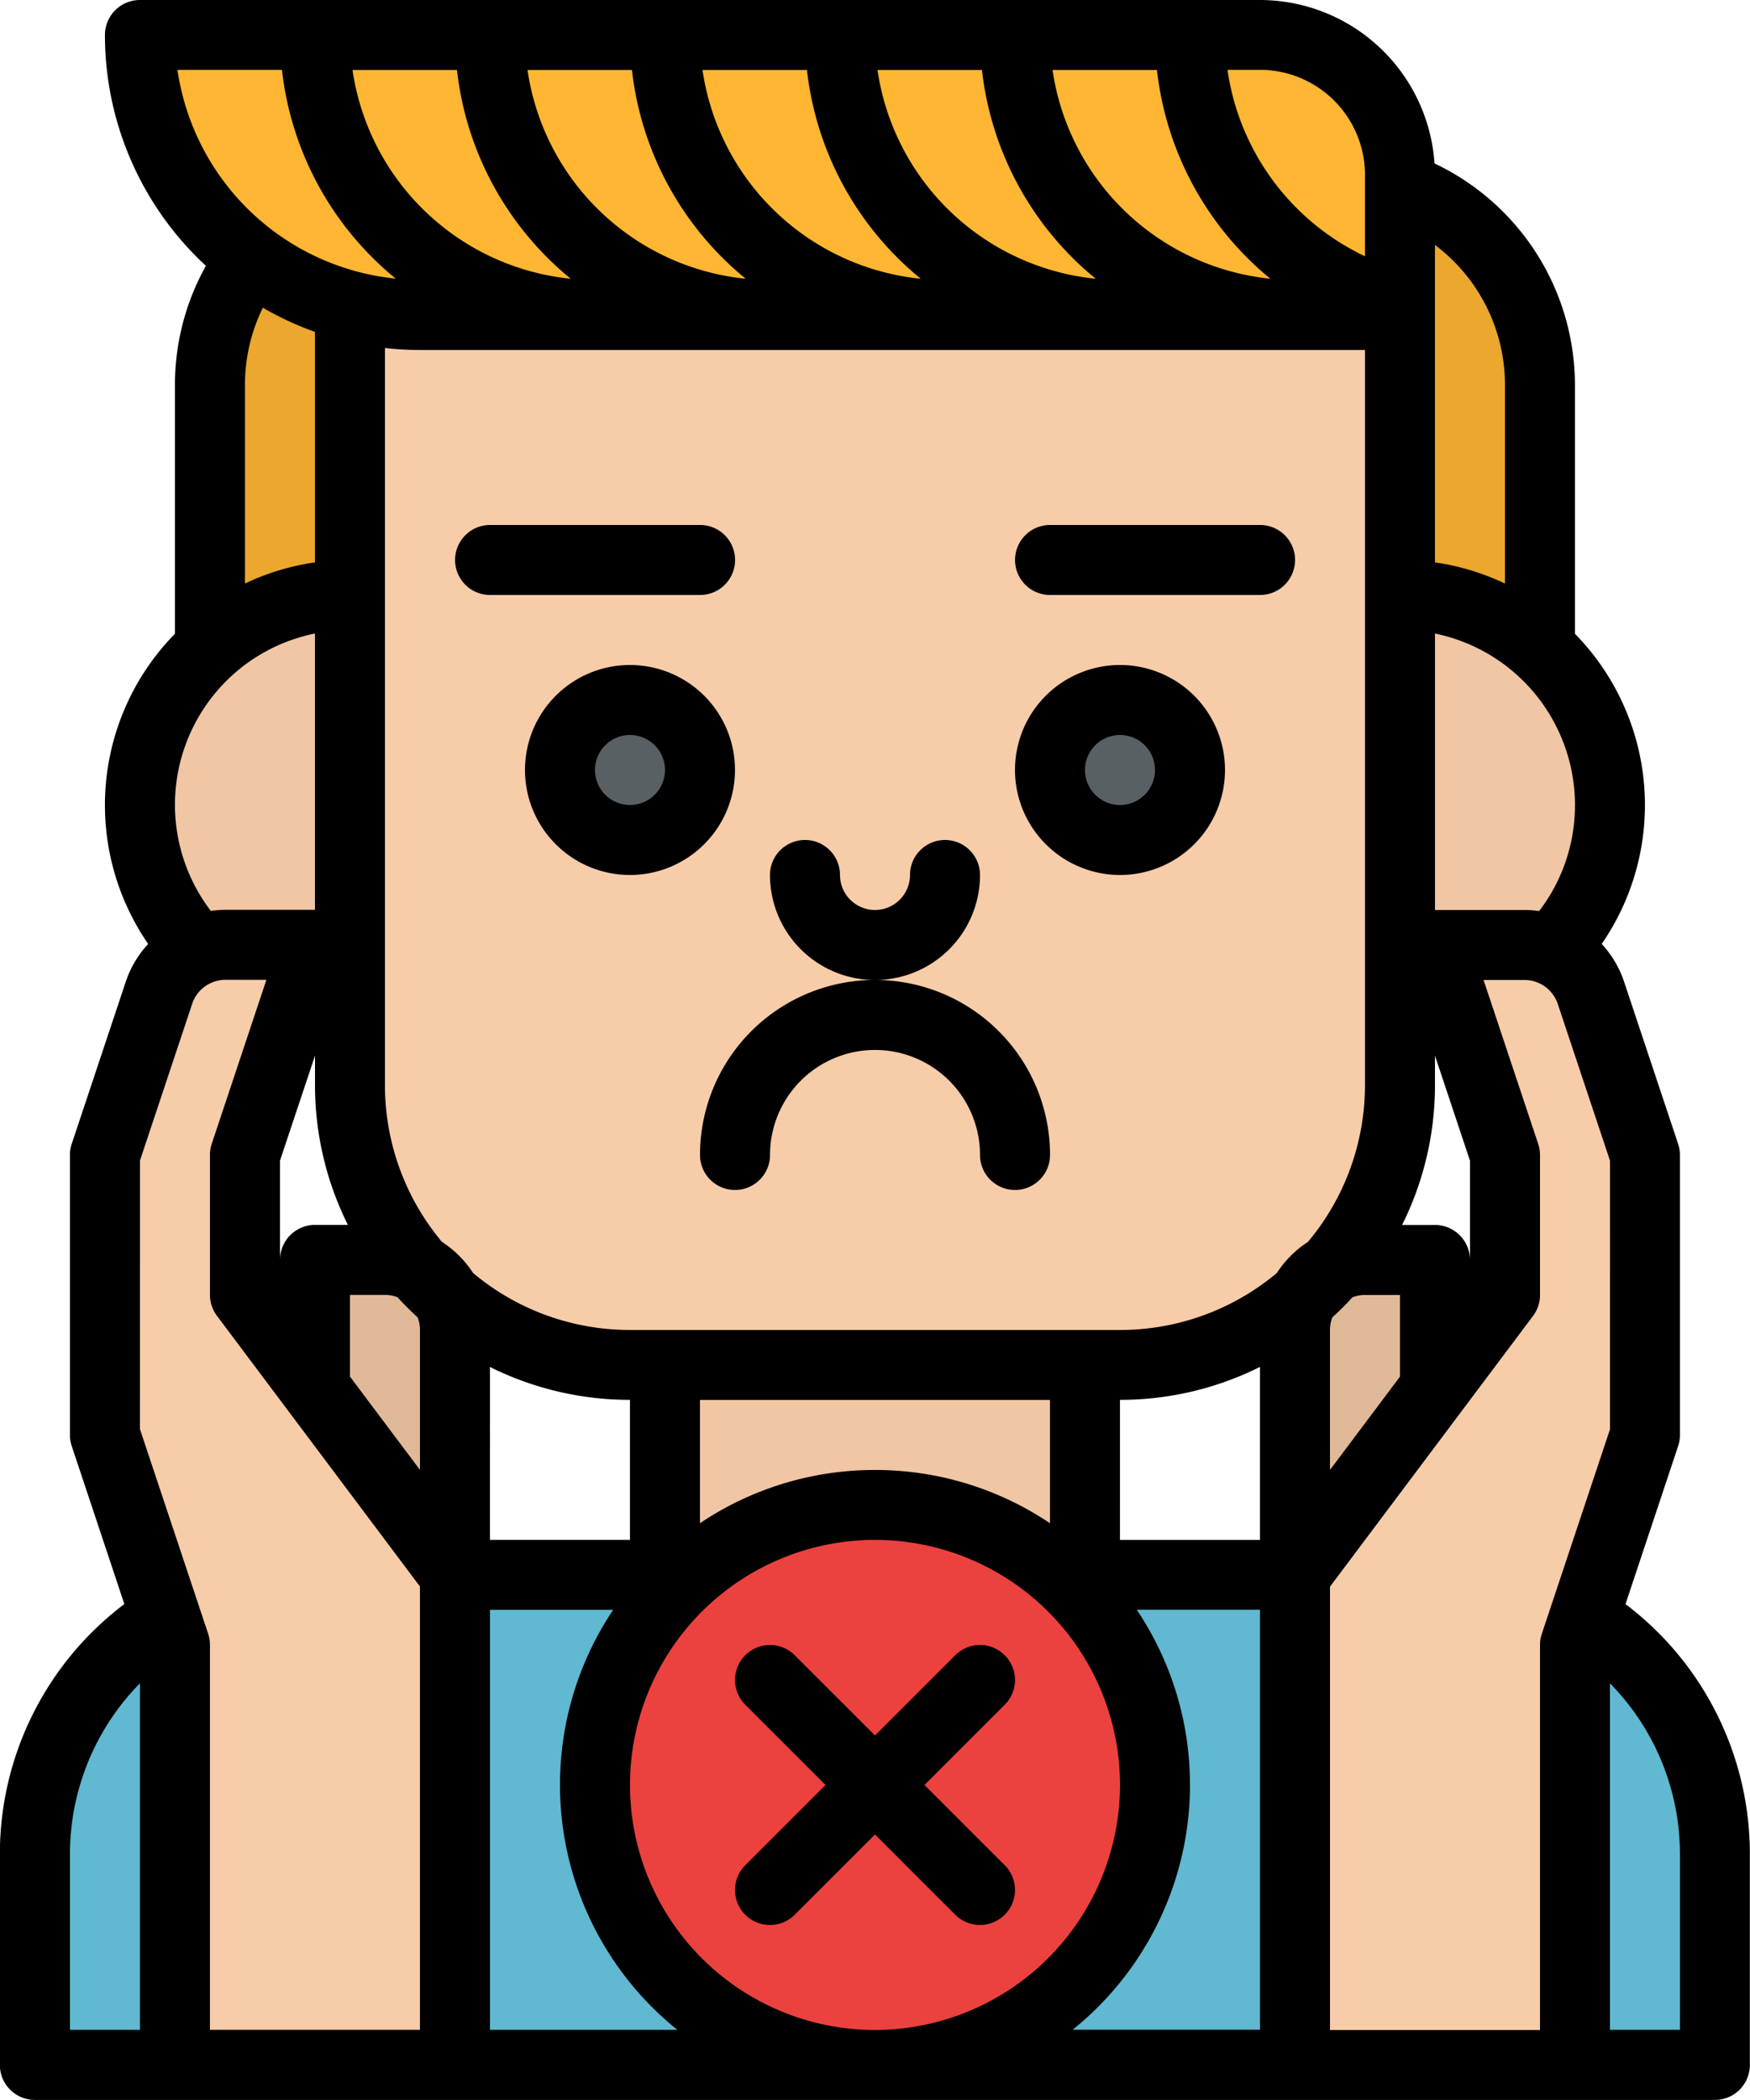 <svg xmlns="http://www.w3.org/2000/svg" width="106.391" height="127.668" viewBox="0 0 106.391 127.668">
  <g id="p3-7" transform="translate(-4937.776 -1683.75)">
    <path id="Path_770" data-name="Path 770" d="M-2187.065-4691.238h0v29.79h-12.767v-17.022A12.767,12.767,0,0,1-2187.065-4691.238Z" transform="translate(7150.375 6385.626)" fill="#eba72e"/>
    <path id="Path_771" data-name="Path 771" d="M-1931.065-4661.448h-12.767v-29.79h0a12.767,12.767,0,0,1,12.767,12.767v17.022Z" transform="translate(6962.465 6385.626)" fill="#eba72e"/>
    <circle id="Ellipse_49" data-name="Ellipse 49" cx="12.767" cy="12.767" r="12.767" transform="translate(4946.288 1719.922)" fill="#f0c6a4"/>
    <circle id="Ellipse_50" data-name="Ellipse 50" cx="12.767" cy="12.767" r="12.767" transform="translate(5010.122 1719.922)" fill="#f0c6a4"/>
    <path id="Path_772" data-name="Path 772" d="M-2154.719-4406.471H-2176v-12.767h-25.534v12.767h-21.278a17.022,17.022,0,0,0-17.022,17.022v12.767H-2137.7v-12.767A17.022,17.022,0,0,0-2154.719-4406.471Z" transform="translate(7179.736 6185.972)" fill="#60b8d1"/>
    <path id="Path_773" data-name="Path 773" d="M-2167.321-4421.959h-8.511v-21.278h4.256a4.256,4.256,0,0,1,4.256,4.255Z" transform="translate(7132.759 6203.588)" fill="#e0b999"/>
    <path id="Path_774" data-name="Path 774" d="M-2220.547-4512.328a4.259,4.259,0,0,1,4.037-2.91h5.445l-4.256,12.767v8.511l12.767,17.022v29.79h-17.022v-25.534l-4.256-12.767v-17.023Z" transform="translate(7167.992 6256.438)" fill="#f7cca9"/>
    <path id="Path_775" data-name="Path 775" d="M-1951.832-4421.959h8.511v-21.278h-4.256a4.256,4.256,0,0,0-4.256,4.255Z" transform="translate(6968.337 6203.588)" fill="#e0b999"/>
    <path id="Path_776" data-name="Path 776" d="M-1933.839-4512.328a4.259,4.259,0,0,0-4.038-2.91h-5.444l4.256,12.767v8.511l-12.767,17.022v29.79h17.022v-25.534l4.256-12.767v-17.023Z" transform="translate(6968.337 6256.438)" fill="#f7cca9"/>
    <path id="Path_777" data-name="Path 777" d="M-2121.02-4607.147h-29.789a17.023,17.023,0,0,1-17.022-17.023v-51.067H-2104v51.067A17.023,17.023,0,0,1-2121.02-4607.147Z" transform="translate(7126.886 6373.882)" fill="#f7cca9"/>
    <path id="Path_778" data-name="Path 778" d="M-2139.231-4714.727v8.511h-59.579c-.159,0-.322,0-.481-.008q-.495-.012-.981-.056a17.02,17.02,0,0,1-15.56-16.958h68.09A8.511,8.511,0,0,1-2139.231-4714.727Z" transform="translate(7162.119 6409.115)" fill="#ffb632"/>
    <circle id="Ellipse_51" data-name="Ellipse 51" cx="4.256" cy="4.256" r="4.256" transform="translate(4971.821 1726.306)" fill="#596063"/>
    <circle id="Ellipse_52" data-name="Ellipse 52" cx="4.256" cy="4.256" r="4.256" transform="translate(5001.611 1726.306)" fill="#596063"/>
    <path id="Path_779" data-name="Path 779" d="M-2070.3-4419.238v12.767a8.511,8.511,0,0,1-8.511,8.511h-8.511a8.511,8.511,0,0,1-8.511-8.511v-12.767Z" transform="translate(7074.037 6185.972)" fill="#f0c6a4"/>
    <circle id="Ellipse_53" data-name="Ellipse 53" cx="17.023" cy="17.023" r="17.023" transform="translate(4973.949 1775.245)" fill="#eb423f"/>
    <path id="Path_780" data-name="Path 780" d="M-2149.01-4633.715l3.2-9.609a2.125,2.125,0,0,0,.109-.673v-17.022a2.125,2.125,0,0,0-.109-.673l-3.285-9.859a6.376,6.376,0,0,0-1.361-2.3,14.872,14.872,0,0,0-1.628-18.856v-15.124a14.923,14.923,0,0,0-8.538-13.47,10.651,10.651,0,0,0-10.612-9.936h-68.09a2.128,2.128,0,0,0-2.128,2.127,19.1,19.1,0,0,0,6.137,14.033,14.88,14.88,0,0,0-1.882,7.246v15.124a14.873,14.873,0,0,0-1.628,18.856,6.381,6.381,0,0,0-1.362,2.3l-3.285,9.857a2.145,2.145,0,0,0-.109.673V-4644a2.145,2.145,0,0,0,.109.673l3.2,9.609a19.043,19.043,0,0,0-7.568,15.251v12.767a2.127,2.127,0,0,0,2.128,2.128h102.135a2.127,2.127,0,0,0,2.128-2.128v-12.767A19.041,19.041,0,0,0-2149.01-4633.715Zm-.943-10.628-4.146,12.44a2.139,2.139,0,0,0-.109.673v23.406h-12.767v-26.952l12.341-16.456a2.126,2.126,0,0,0,.426-1.276v-8.511a2.128,2.128,0,0,0-.109-.673l-3.322-9.966h2.492a2.128,2.128,0,0,1,2.019,1.455l3.176,9.53Zm-44.684,36.519a14.9,14.9,0,0,1-14.895-14.9,14.9,14.9,0,0,1,14.895-14.895,14.9,14.9,0,0,1,14.895,14.895A14.911,14.911,0,0,1-2194.637-4607.825ZM-2222.3-4709.96h57.451v44.684a14.823,14.823,0,0,1-3.465,9.538,6.426,6.426,0,0,0-1.892,1.892,14.825,14.825,0,0,1-9.538,3.465h-29.79a14.825,14.825,0,0,1-9.538-3.465,6.426,6.426,0,0,0-1.892-1.892,14.826,14.826,0,0,1-3.465-9.538v-44.805A19.124,19.124,0,0,0-2222.3-4709.96Zm70.218,27.662a10.564,10.564,0,0,1-2.179,6.449,6.5,6.5,0,0,0-.887-.065h-5.445v-16.808A10.657,10.657,0,0,1-2152.081-4682.3Zm-14.75,31.152q.636-.581,1.218-1.218a2.116,2.116,0,0,1,.765-.145h2.128v4.965l-4.256,5.674v-8.511A2.119,2.119,0,0,1-2166.831-4651.146Zm6.239-5.618h-2a19.019,19.019,0,0,0,2-8.511v-1.782l2.128,6.383v6.038A2.128,2.128,0,0,0-2160.592-4656.765Zm-23.251-70.218h6.35a19.148,19.148,0,0,0,6.894,12.692A14.921,14.921,0,0,1-2183.843-4726.982Zm2.628,12.693a14.921,14.921,0,0,1-13.268-12.693h6.35A19.137,19.137,0,0,0-2181.215-4714.289Zm-10.639,0a14.922,14.922,0,0,1-13.268-12.693h6.35A19.135,19.135,0,0,0-2191.854-4714.289Zm-10.639,0a14.921,14.921,0,0,1-13.268-12.693h6.35a19.135,19.135,0,0,0,6.918,12.693Zm-10.639,0a14.922,14.922,0,0,1-13.268-12.693h6.35a19.137,19.137,0,0,0,6.918,12.693Zm18.495,72.419a19.037,19.037,0,0,0-10.639,3.236v-7.492H-2184v7.492A19.035,19.035,0,0,0-2194.637-4641.87Zm-32.043-14.9h-2a2.128,2.128,0,0,0-2.128,2.128v-6.038l2.128-6.383v1.782A19.028,19.028,0,0,0-2226.68-4656.765Zm.125,4.256h2.128a2.114,2.114,0,0,1,.765.145q.582.636,1.218,1.218a2.114,2.114,0,0,1,.145.766v8.511l-4.256-5.674Zm8.511,4.381a19.023,19.023,0,0,0,8.511,2v8.511h-8.511Zm38.3,2a19.022,19.022,0,0,0,8.511-2v10.514h-8.511Zm23.406-61.707v12.079a14.773,14.773,0,0,0-4.256-1.286v-19.3A10.662,10.662,0,0,1-2156.336-4707.832Zm-8.511-12.767v4.95a14.889,14.889,0,0,1-8.357-11.334h1.973A6.391,6.391,0,0,1-2164.848-4720.6Zm-72.194-6.384h6.353a19.139,19.139,0,0,0,6.917,12.693A14.925,14.925,0,0,1-2237.042-4726.982Zm8.36,15.925v14.019a14.777,14.777,0,0,0-4.256,1.286v-12.079a10.641,10.641,0,0,1,1.088-4.69A19.07,19.07,0,0,0-2228.682-4711.058Zm0,18.334v16.808h-5.445a6.5,6.5,0,0,0-.887.065,10.637,10.637,0,0,1,2.006-14.909A10.634,10.634,0,0,1-2228.682-4692.723Zm-10.639,32.049,3.175-9.528a2.128,2.128,0,0,1,2.019-1.457h2.492l-3.322,9.966a2.149,2.149,0,0,0-.109.673v8.511a2.129,2.129,0,0,0,.426,1.276l12.341,16.456v26.952h-12.767v-23.406a2.132,2.132,0,0,0-.109-.673l-4.147-12.44Zm-4.256,42.21a14.812,14.812,0,0,1,4.256-10.43v21.069h-4.256Zm25.534,10.639v-25.534h7.492a19.115,19.115,0,0,0,3.9,25.534Zm42.556-14.9a19.04,19.04,0,0,0-3.236-10.639h7.492v25.534h-11.388A19.119,19.119,0,0,0-2175.487-4622.72Zm29.789,14.9h-4.256v-21.069a14.81,14.81,0,0,1,4.256,10.43Z" transform="translate(7185.608 6414.987)"/>
    <path id="Path_781" data-name="Path 781" d="M-2141.7-4606.982h12.767a2.128,2.128,0,0,0,2.128-2.128,2.128,2.128,0,0,0-2.128-2.128H-2141.7a2.128,2.128,0,0,0-2.128,2.128A2.128,2.128,0,0,0-2141.7-4606.982Z" transform="translate(7109.27 6326.904)"/>
    <path id="Path_782" data-name="Path 782" d="M-2013.7-4606.982h12.767a2.128,2.128,0,0,0,2.128-2.128,2.128,2.128,0,0,0-2.128-2.128H-2013.7a2.128,2.128,0,0,0-2.128,2.128A2.128,2.128,0,0,0-2013.7-4606.982Z" transform="translate(7015.314 6326.904)"/>
    <path id="Path_783" data-name="Path 783" d="M-2115.065-4572.854a6.383,6.383,0,0,0-6.384-6.383,6.383,6.383,0,0,0-6.383,6.383,6.383,6.383,0,0,0,6.383,6.383A6.39,6.39,0,0,0-2115.065-4572.854Zm-6.384,2.128a2.128,2.128,0,0,1-2.128-2.128,2.128,2.128,0,0,1,2.128-2.128,2.128,2.128,0,0,1,2.128,2.128A2.13,2.13,0,0,1-2121.449-4570.727Z" transform="translate(7097.525 6303.416)"/>
    <path id="Path_784" data-name="Path 784" d="M-2059.065-4537.11a2.128,2.128,0,0,0-2.128-2.128,2.128,2.128,0,0,0-2.128,2.128,2.127,2.127,0,0,1-2.128,2.127,2.128,2.128,0,0,1-2.128-2.127,2.128,2.128,0,0,0-2.128-2.128,2.128,2.128,0,0,0-2.128,2.128,6.383,6.383,0,0,0,6.383,6.383A6.383,6.383,0,0,0-2059.065-4537.11Z" transform="translate(7056.42 6274.055)"/>
    <path id="Path_785" data-name="Path 785" d="M-2009.448-4566.471a6.383,6.383,0,0,0,6.383-6.383,6.383,6.383,0,0,0-6.383-6.383,6.384,6.384,0,0,0-6.384,6.383A6.391,6.391,0,0,0-2009.448-4566.471Zm0-8.511a2.128,2.128,0,0,1,2.128,2.128,2.128,2.128,0,0,1-2.128,2.128,2.128,2.128,0,0,1-2.128-2.128A2.13,2.13,0,0,1-2009.448-4574.982Z" transform="translate(7015.314 6303.416)"/>
    <path id="Path_786" data-name="Path 786" d="M-2087.832-4496.6a2.128,2.128,0,0,0,2.128,2.128,2.128,2.128,0,0,0,2.128-2.128,6.384,6.384,0,0,1,6.384-6.384,6.384,6.384,0,0,1,6.383,6.384,2.128,2.128,0,0,0,2.128,2.128,2.128,2.128,0,0,0,2.128-2.128,10.639,10.639,0,0,0-10.639-10.639A10.639,10.639,0,0,0-2087.832-4496.6Z" transform="translate(7068.165 6250.566)"/>
    <path id="Path_787" data-name="Path 787" d="M-2063.433-4354.615a2.127,2.127,0,0,0-3.009,0h0l-4.879,4.879-4.879-4.879a2.128,2.128,0,0,0-3.009,0,2.128,2.128,0,0,0,0,3.009h0l4.879,4.879-4.879,4.879a2.128,2.128,0,0,0,0,3.009,2.128,2.128,0,0,0,3.009,0l4.879-4.879,4.879,4.879a2.128,2.128,0,0,0,3.009,0,2.128,2.128,0,0,0,0-3.009l-4.879-4.879,4.879-4.879a2.127,2.127,0,0,0,0-3.009Z" transform="translate(7062.292 6138.995)"/>
  </g>
</svg>
